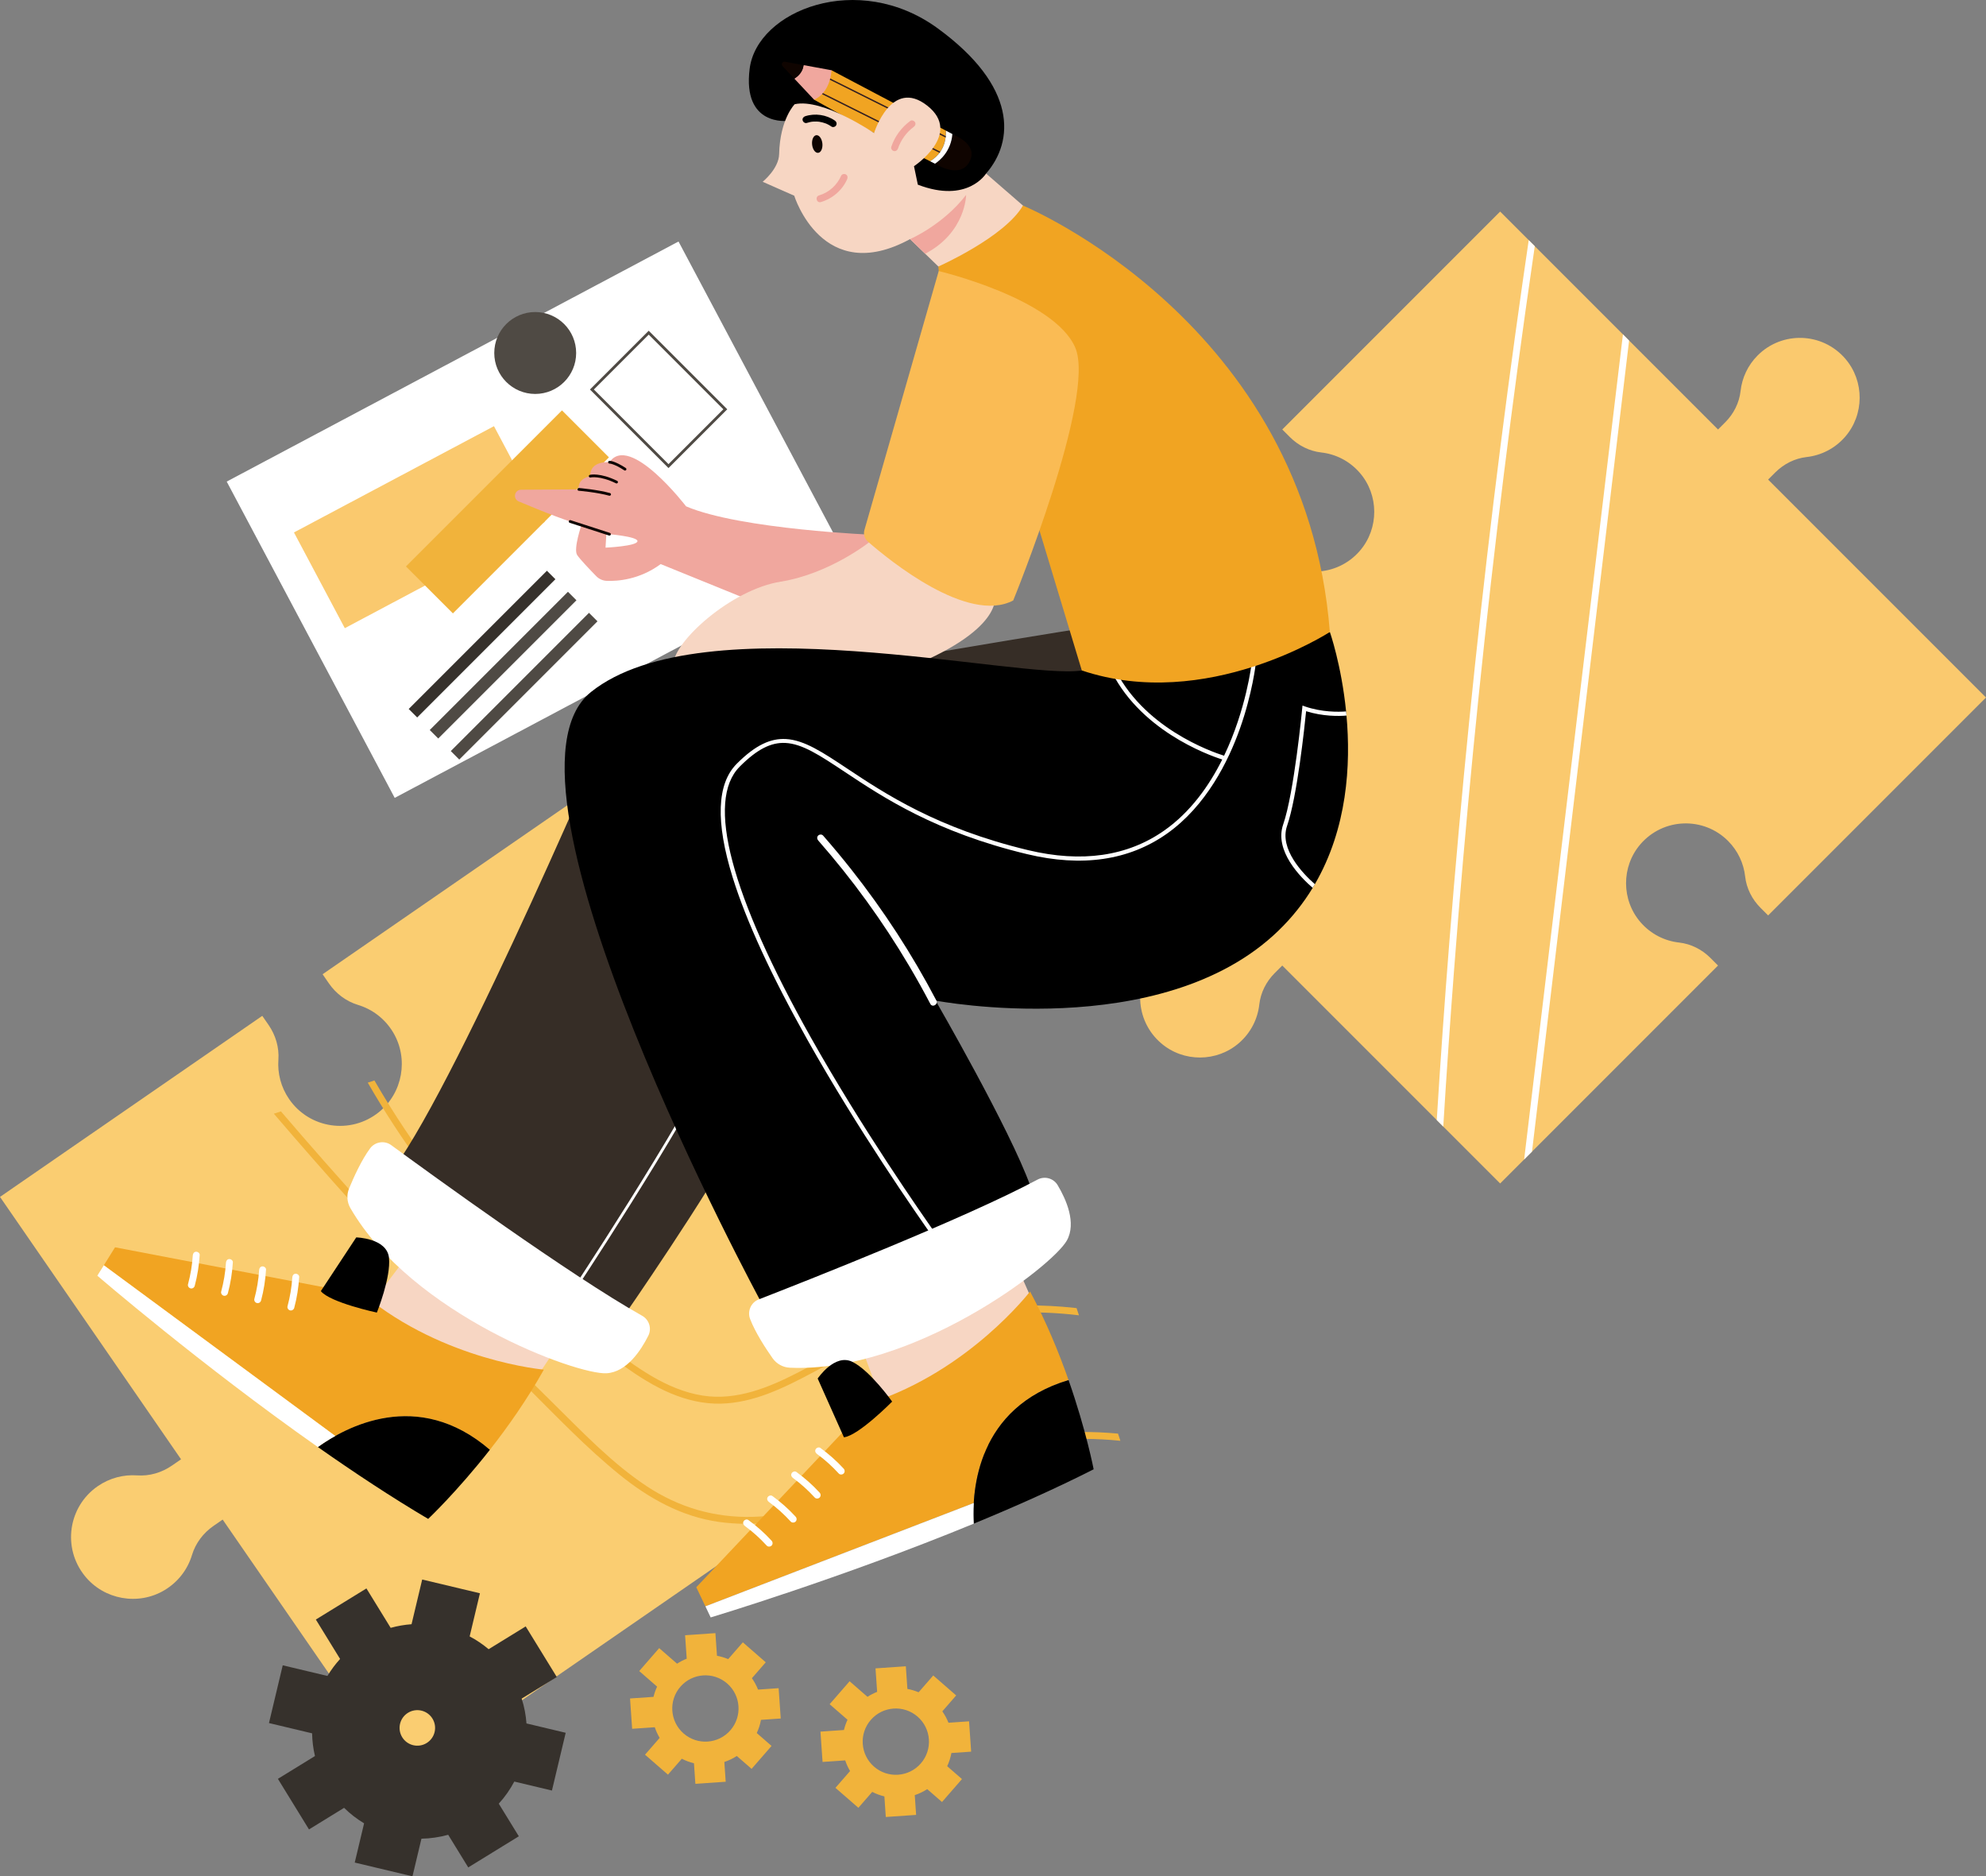 <?xml version="1.0" encoding="UTF-8"?>
<svg id="Freelancer" xmlns="http://www.w3.org/2000/svg" viewBox="0 0 1437.71 1358">
  <rect x="0" y="0" width="1437.71" height="1358" fill="#808080" stroke="none"/>
  <defs>
    <style>
      .cls-1 {
        fill: #342021;
      }

      .cls-2 {
        fill: #f1a422;
      }

      .cls-3 {
        fill: #fff;
      }

      .cls-4 {
        fill: #f0a79e;
      }

      .cls-5 {
        fill: #4f4a44;
      }

      .cls-6 {
        fill: #36312c;
      }

      .cls-7 {
        fill: #362d26;
      }

      .cls-8 {
        fill: #f7d6c3;
      }

      .cls-9 {
        fill: #f1b33b;
      }

      .cls-10 {
        fill: #facd71;
      }

      .cls-11 {
        fill: #fabb54;
      }

      .cls-12 {
        fill: #fac96e;
      }

      .cls-13 {
        fill: #0f0400;
      }
    </style>
  </defs>
  <path class="cls-12" d="M1335.87,259.65c13.94,16.19,13.82,40.54-.25,56.61-7.48,8.53-17.44,13.36-27.73,14.52-8.61.97-16.59,5.01-22.71,11.13l-5.2,5.2,157.73,157.73-157.72,157.72-5.5-5.5c-6.12-6.12-10.18-14.08-11.14-22.68-1.05-9.41-5.18-18.55-12.4-25.77-17.66-17.66-46.81-16.86-63.43,2.43-13.94,16.19-13.83,40.53.25,56.61,7.48,8.53,17.44,13.37,27.73,14.52,8.61.96,16.59,5.01,22.72,11.14l5.5,5.5-157.73,157.73-157.73-157.73-5.5,5.5c-6.12,6.12-10.16,14.11-11.13,22.71-1.16,10.3-6,20.25-14.52,27.73-16.08,14.09-40.43,14.21-56.61.25-19.29-16.62-20.1-45.76-2.43-63.43,7.22-7.22,16.36-11.35,25.77-12.4,8.6-.95,16.56-5.01,22.68-11.12l5.5-5.5-157.73-157.73,157.73-157.73,5.5,5.5c6.12,6.12,10.17,14.09,11.12,22.68,1.05,9.42,5.19,18.55,12.4,25.77,17.66,17.66,46.82,16.86,63.43-2.43,13.94-16.19,13.82-40.55-.26-56.6-7.47-8.53-17.44-13.38-27.73-14.53-8.61-.98-16.58-5.01-22.71-11.14l-5.5-5.5,157.72-157.72,157.73,157.73,5.19-5.19c6.12-6.12,10.18-14.08,11.13-22.68,1.05-9.41,5.18-18.55,12.4-25.77,17.66-17.66,46.81-16.86,63.43,2.43Z"/>
  <path class="cls-3" d="M1106.68,173.81l4.38,4.38c-2.27,15.45-4.49,30.91-6.66,46.37-7.42,52.76-14.27,105.6-20.57,158.5-6.32,53.12-12.08,106.3-17.3,159.54-5.18,53.04-9.81,106.13-13.88,159.26-2.9,37.82-5.51,75.64-7.83,113.5l-4.72-4.72c2.67-42.96,5.7-85.89,9.11-128.79,4.23-53.32,9.02-106.6,14.37-159.82,5.35-53.23,11.26-106.39,17.72-159.49,6.45-52.91,13.44-105.75,20.99-158.51,1.44-10.08,2.9-20.15,4.39-30.21Z"/>
  <path class="cls-3" d="M1174.87,242.01l4.47,4.47c-2.69,22.43-5.37,44.84-8.05,67.27-5.57,46.46-11.13,92.91-16.69,139.36-5.56,46.46-11.12,92.91-16.68,139.36-5.59,46.64-11.17,93.28-16.76,139.92-4.03,33.7-8.07,67.41-12.11,101.12l-5.69,5.69c4.96-41.41,9.91-82.82,14.88-124.22,5.57-46.45,11.12-92.91,16.69-139.36,5.56-46.46,11.12-92.91,16.69-139.37,5.58-46.63,11.17-93.27,16.75-139.92,2.17-18.11,4.33-36.21,6.51-54.32Z"/>
  <path class="cls-10" d="M658.12,728.76c11.17,19.07,6.51,43.81-10.82,57.53-9.2,7.29-20.23,10.35-30.91,9.62-8.95-.63-17.81,2-25.19,7.09l-6.61,4.57,18.28,26.48,3.11,4.52,51.22,74.22,3.11,4.5,55.32,80.16-423.39,292.23-131.05-189.87-6.62,4.58c-7.37,5.09-12.97,12.45-15.57,21.03-3.09,10.26-9.88,19.48-19.95,25.5-18.98,11.34-43.76,6.91-57.64-10.3-16.53-20.49-11.92-50.3,9.35-64.98,8.69-5.99,18.75-8.49,28.53-7.81,8.93.63,17.78-2,25.15-7.09l6.62-4.56L0,866.27l5.63-3.88,4.42-3.06,54.49-37.61,4.19-2.88,121.14-83.61,4.58,6.62c5.08,7.37,7.72,16.22,7.09,25.15-.7,9.78,1.8,19.84,7.8,28.53,14.68,21.27,44.49,25.88,64.99,9.36,17.21-13.88,21.62-38.67,10.3-57.64-6.01-10.08-15.24-16.86-25.5-19.95-8.58-2.59-15.93-8.19-21.03-15.57l-4.56-6.62,189.86-131.05,131.05,189.87,6.63-4.57c7.36-5.08,12.97-12.43,15.55-20.99,2.83-9.38,8.73-17.91,17.42-23.9,21.26-14.68,50.76-8.42,64.07,14.3Z"/>
  <path class="cls-9" d="M779.35,946.76l1.72,5.21c-8.22-.99-16.47-1.63-24.74-1.94-46.49-1.75-93.54,6.97-135.78,26.64-21.72,10.11-41.9,23.44-64.38,31.95-11,4.17-22.59,7.02-34.4,7.29-12.59.28-24.87-2.67-36.42-7.55-11.96-5.06-22.97-12.1-33.53-19.6-11.63-8.27-22.95-17.02-33.98-26.09-23.03-18.93-44.75-39.45-64.98-61.35-33.14-35.87-62.26-75.44-86.64-117.74l4.83-1.59c27.98,48.4,62.24,93.11,101.63,132.79,20.73,20.88,42.86,40.37,66.22,58.24,20.73,15.85,43.37,32.9,69.81,37.05,24.44,3.83,47.98-5.88,69.26-16.85,21.04-10.85,41.35-22.54,63.69-30.64,43.37-15.7,90.47-20.93,136.28-15.99.47.05.94.11,1.41.16Z"/>
  <path class="cls-9" d="M809.36,1037.6l1.72,5.2c-17.39-1.8-34.98-1.85-52.38-.1-27.92,2.82-54.57,11.07-80.65,21.21-27.06,10.53-53.61,22.67-81.64,30.52-24.52,6.87-50.35,10.61-75.74,7.11-27.32-3.78-51.21-17.21-72.37-34.39-23.77-19.29-45.18-41.73-66.84-63.31-23.04-22.97-45.74-46.27-68.11-69.88-39.44-41.65-77.82-84.31-115.1-127.9l5.11-1.7c41.8,48.82,84.99,96.44,129.49,142.8,22.36,23.29,45.05,46.27,68.07,68.9,21.24,20.9,42.28,43.09,67.25,59.6,23.23,15.35,49.14,22.97,76.99,22.16,26.46-.76,52.28-7.99,76.99-17.08,27.97-10.3,55.05-22.99,83.52-31.97,24.77-7.81,50.46-12.11,76.45-12.35,9.1-.08,18.19.32,27.24,1.18Z"/>
  <rect class="cls-3" x="203.29" y="246.51" width="370.36" height="259.22" transform="translate(-131.06 226.23) rotate(-27.98)"/>
  <circle class="cls-5" cx="387.45" cy="255.48" r="29.64"/>
  <rect class="cls-12" x="221.62" y="342.31" width="163.96" height="78.46" transform="translate(-143.51 187.04) rotate(-27.98)"/>
  <rect class="cls-9" x="287.48" y="346.45" width="159.73" height="48.07" transform="translate(-154.38 368.26) rotate(-45)"/>
  <rect class="cls-6" x="278.22" y="461.83" width="141.5" height="8.69" transform="translate(-227.43 383.3) rotate(-45)"/>
  <rect class="cls-5" x="293.45" y="477.06" width="141.5" height="8.69" transform="translate(-233.73 398.53) rotate(-45)"/>
  <rect class="cls-5" x="308.68" y="492.29" width="141.5" height="8.69" transform="translate(-240.04 413.76) rotate(-45)"/>
  <path class="cls-5" d="M526.48,296.23l-42.54,42.54-56.86-56.86,42.54-42.54,56.86,56.86ZM483.94,335.93l39.71-39.71-54.03-54.03-39.71,39.71,54.03,54.03Z"/>
  <path class="cls-9" d="M692.2,1227.09l-16.6-14.45-10.59,12.16c-2.64-1.11-5.36-1.92-8.12-2.43l-1.14-16.39-21.95,1.52,1.18,16.99c-2.42.96-4.76,2.16-6.99,3.6l-12.94-11.26-14.45,16.6,12.94,11.26c-1.12,2.4-1.98,4.88-2.6,7.41l-16.99,1.17,1.52,21.95,16.39-1.13c.89,2.67,2.06,5.25,3.53,7.71l-10.59,12.16,16.6,14.45,10.03-11.52c2.82,1.45,5.77,2.54,8.79,3.27l1.03,14.9,21.95-1.52-.99-14.3c3.15-1.05,6.18-2.5,9.03-4.34l10.7,9.32,14.45-16.6-10.7-9.32c1.43-3.07,2.45-6.28,3.05-9.54l14.3-.99-1.52-21.95-14.9,1.03c-1.14-2.89-2.63-5.66-4.45-8.25l10.03-11.52ZM666.61,1276.29c-8.7,10-23.86,11.05-33.86,2.35-9.99-8.7-11.05-23.86-2.34-33.86,8.7-9.99,23.86-11.05,33.85-2.35,10,8.7,11.05,23.86,2.35,33.86Z"/>
  <path class="cls-9" d="M554.35,1203.1l-16.6-14.45-10.59,12.16c-2.64-1.11-5.36-1.92-8.12-2.43l-1.14-16.39-21.95,1.52,1.18,16.99c-2.42.96-4.76,2.16-6.99,3.6l-12.94-11.26-14.45,16.6,12.94,11.26c-1.12,2.4-1.98,4.88-2.6,7.41l-16.99,1.17,1.52,21.95,16.39-1.13c.89,2.67,2.06,5.25,3.53,7.71l-10.59,12.16,16.6,14.45,10.03-11.52c2.82,1.45,5.77,2.54,8.79,3.27l1.03,14.9,21.95-1.52-.99-14.3c3.15-1.05,6.18-2.5,9.03-4.34l10.7,9.32,14.45-16.6-10.7-9.32c1.43-3.07,2.45-6.28,3.05-9.54l14.3-.99-1.52-21.95-14.9,1.03c-1.14-2.89-2.63-5.66-4.45-8.25l10.03-11.52ZM528.76,1252.29c-8.7,10-23.86,11.05-33.86,2.35-9.99-8.7-11.05-23.86-2.34-33.86,8.7-9.99,23.86-11.05,33.85-2.35,10,8.7,11.05,23.86,2.35,33.86Z"/>
  <path class="cls-6" d="M403.07,1213.74l-22.51-36.61-26.83,16.5c-4.28-3.6-8.88-6.7-13.74-9.26l7.44-31.22-41.8-9.96-7.71,32.36c-5.07.37-10.12,1.24-15.11,2.62l-17.55-28.53-36.62,22.52,17.55,28.53c-3.48,3.83-6.54,7.94-9.16,12.3l-32.36-7.71-9.96,41.8,31.22,7.44c.1,5.49.78,11,2.07,16.44l-26.83,16.5,22.51,36.61,25.41-15.63c4.4,4.35,9.28,8.1,14.48,11.22l-6.77,28.39,41.8,9.96,6.49-27.24c6.48-.12,12.98-1.06,19.36-2.82l14.52,23.61,36.62-22.52-14.52-23.61c4.45-4.89,8.22-10.27,11.25-16l27.24,6.49,9.96-41.8-28.39-6.76c-.44-6.05-1.58-12.09-3.48-17.98l25.41-15.63ZM308.85,1261.55c-6.05,3.72-13.97,1.83-17.69-4.22-3.72-6.05-1.83-13.97,4.22-17.69,6.05-3.72,13.97-1.83,17.69,4.22s1.83,13.97-4.22,17.69Z"/>
  <path class="cls-7" d="M783.66,455l44.92,58.07-102.22,91.81s-165.5,168.54-189.57,214.1c-24.07,45.58-85.78,134.43-85.78,134.43l-33.26-21.56-1.68-1.08-131.12-84.99c49.48-68.19,162.22-334.09,162.22-334.09,0,0,332.7-57.45,336.48-56.7Z"/>
  <path class="cls-3" d="M532.47,735.03c-16.59,46.49-98.19,171.69-114.72,196.83l-1.68-1.08c16.48-25.08,98-150.14,114.52-196.43.19-.52.76-.78,1.28-.6s.79.76.6,1.28Z"/>
  <path class="cls-4" d="M648.06,394.26c-4.79-3.52-14.79-7.13-14.79-7.13,0,0-97.29-3.87-136.61-20.67,0,0-40.84-53.27-55.44-31.93,0,0-14.2-1.43-13.95,10.08,0,0-9.5,1.61-8.24,9.58l-41.82.25c-4.8.02-6.12,6.62-1.69,8.48,16.96,7.13,39.75,16.29,45.57,16.6,0,0-6.17,17.77-3.27,22.18,2.05,3.13,9.6,10.98,13.82,15.31,2.01,2.05,4.7,3.27,7.57,3.39,7.67.3,23.67-.74,39.08-12.14l67.93,27.6s69.69-9.45,70.31-10.08,36.3-27.98,31.51-31.51ZM461.47,391.75c-.46,3.57-23.11,4.62-23.11,4.62l.59-9.92s22.98,1.73,22.52,5.3Z"/>
  <path class="cls-8" d="M652.6,485.25c75.36-28.98,67.55-54.44,67.55-54.44l-89.98-39.07s-28.98,23.44-65.03,29.24c-36.04,5.8-77.12,43.35-77.63,59.48-.5,16.13,55.7,19.91,84.18,19.66,28.48-.25,80.9-14.87,80.9-14.87Z"/>
  <path d="M962.72,457.41s8.36,23.82,11.75,57.49c.1.99.19,1.99.28,3,3.21,35.68.61,81.63-22.9,122.04-.51.89-1.03,1.78-1.57,2.66-6.65,10.94-14.88,21.44-24.99,31.18-84.68,81.66-248,50.41-248,50.41,0,0,53.94,93.25,68.56,134.08,0,0-29.09,18.51-65.99,38.23-.88.47-1.77.95-2.67,1.42-43.2,22.92-96.21,46.91-125.91,45.04,0,0-204.66-377.05-123.5-442.08,81.15-65.02,310-8.56,355.37-15.62l19.73-3.05,3.08-.48,156.77-24.31Z"/>
  <path class="cls-3" d="M909.08,480.33c-.03.21-2.38,21.33-11.43,46.88-8.37,23.65-24.36,56.05-52.98,76.23-27.38,19.3-61.4,24.28-101.11,14.76-66.28-15.88-104.27-41.11-132.01-59.53-18.01-11.96-30.67-20.36-43.02-20.96-10.24-.49-20.25,4.37-32.92,17.03-.06.06-.12.13-.18.2-24.53,24.61-6.62,92.52,51.78,196.34,36.56,65,78.67,125.53,92.65,145.23-.88.47-1.77.95-2.67,1.42-14.23-20.06-56.15-80.39-92.57-145.15-26.13-46.46-44.39-86.09-54.24-117.78-12.45-40.07-11.47-67.71,2.93-82.17.06-.06.11-.13.17-.18,13.46-13.46,24.47-18.39,35.49-17.77,13.3.76,26.61,9.6,44.24,21.31,27.55,18.3,65.28,43.36,131.06,59.11,38.83,9.3,72.02,4.49,98.67-14.28,18.98-13.38,32.41-32.36,41.87-51.32-10.25-3.28-61.38-21.62-81.94-67.47-.03-.07-.06-.13-.09-.21l2.74-1.22c.14.31.28.64.43.94,20.6,44.91,71.52,62.52,80.19,65.22,16.11-33.64,19.89-66.42,19.95-66.94l2.98.33Z"/>
  <path class="cls-2" d="M679.56,196.17l-.26-3.28,47.76-46,13.49,1.89s204.64,84.2,222.16,308.63c0,0-89.34,58.09-179.57,27.84l-34.53-114.17-69.06-174.91Z"/>
  <path d="M570.33,87.44s-32.95,4.42-27.64-37.69c5.31-42.11,78.4-71.34,136.12-29.25,57.72,42.09,55.45,81.66,35.03,105.1,0,0-4.68,24.34-5.87,24.01s-35.34.41-39.06,1.18c-3.72.77-28.26,9.57-39.68-8.94-11.42-18.52-58.9-54.4-58.9-54.4Z"/>
  <path class="cls-4" d="M608.68,57.23c.38.64-1.13,5.8-1.32,7.12-.19,1.32-9.64,8.76-9.64,8.76l-8.38-.95-14.31-15.26c3.19-1.99,6.11-5.06,6.7-9.77l20.22,3.7s6.36,5.77,6.74,6.4Z"/>
  <path class="cls-2" d="M684.77,94.54c.04,1.4,0,2.72-.12,3.97-.03.35-.07.71-.12,1.04-.56,4.24-2,7.59-3.8,10.23-.2.28-.39.56-.59.82-2.15,2.87-4.7,4.82-6.84,6.1l-40.52-20.42-43.44-24.12s2.76-.95,5.71-4.02c.23-.23.47-.49.71-.76,1.9-2.19,3.79-5.29,5-9.62.09-.32.18-.64.26-.98.43-1.77.76-3.75.93-5.93l82.83,43.71Z"/>
  <path class="cls-13" d="M701.24,118.03c-7.06,11.09-23.07,1.13-23.07,1.13l-1.32-.66c3.92-2.65,11.62-9.35,12.59-21.48l1.84.98s18.15,7.16,9.96,20.04Z"/>
  <path class="cls-3" d="M689.45,97.02c-.96,12.13-8.66,18.83-12.59,21.48l-3.57-1.8c4.89-2.91,11.89-9.33,11.48-22.15l4.68,2.47Z"/>
  <path class="cls-1" d="M684.65,98.51c-.03.35-.07.71-.12,1.04l-83.78-41.8c.09-.32.18-.64.26-.98l83.64,41.75Z"/>
  <path class="cls-1" d="M680.73,109.78c-.2.28-.39.56-.59.82l-85.09-42.47c.23-.23.47-.49.71-.76l84.98,42.41Z"/>
  <path class="cls-13" d="M581.72,47.13c-.59,4.7-3.51,7.78-6.7,9.77l-8.51-9.06c-1.26-1.34-.08-3.51,1.73-3.17l13.47,2.47Z"/>
  <path class="cls-8" d="M713.84,125.6l26.71,23.18c-13.36,22.95-61.25,44.11-61.25,44.11l-9.54-9.23-10.95-10.6c-63.52,34.61-83.85-31.42-83.85-31.42l-22.85-10.08s11.68-9.4,11.92-20c.59-25.46,11.26-36.13,11.26-36.13,20.33-4.53,57.47,20.84,57.47,20.84,0,0,12.51-40.24,38.47-19.83,25.97,20.41-9.57,43.85-9.57,43.85l2.78,13.36c36.04,13.87,49.4-8.06,49.4-8.06Z"/>
  <ellipse class="cls-13" cx="591.62" cy="104.22" rx="3.74" ry="6.42" transform="translate(-7.58 61.38) rotate(-5.9)"/>
  <path class="cls-4" d="M612.35,126.24c-1.08-.61-2.87-.3-3.41.94-2.99,6.84-8.8,12.14-16,14.24-3.09.9-1.83,5.74,1.27,4.84,8.39-2.44,15.57-8.57,19.08-16.6.54-1.24.32-2.69-.94-3.41Z"/>
  <path d="M604.38,87.28c-6.16-4.29-14.4-5.47-21.53-3.15-1.24.4-2.2,1.71-1.78,3.05.38,1.23,1.73,2.22,3.05,1.78.8-.26,1.61-.48,2.43-.65.39-.08.78-.15,1.18-.21.05,0,.07-.01.07-.01.03,0,.07,0,.12-.01.24-.02.48-.05.72-.07.8-.06,1.6-.08,2.39-.05.4.01.8.04,1.2.07.2.02.41.04.61.06.06,0,.22.03.3.04,1.62.25,3.2.68,4.74,1.26.05.02.08.03.11.04,0,0,.02,0,.07.03.18.08.37.16.55.24.36.17.72.35,1.07.53.78.41,1.52.88,2.24,1.38,1.08.75,2.83.19,3.41-.94.66-1.3.21-2.61-.94-3.41Z"/>
  <path class="cls-4" d="M659,87.49c-6.44,4.74-11.21,11.19-13.77,18.77-.43,1.28.54,2.73,1.78,3.05,1.38.36,2.62-.5,3.05-1.78,2.09-6.2,6.13-11.81,11.4-15.69,1.09-.8,1.66-2.14.94-3.41-.61-1.07-2.32-1.75-3.41-.94Z"/>
  <path class="cls-4" d="M699.4,141.04s-.16,27.13-29.63,42.62l-10.95-10.6s23.88-10.27,40.59-32.02Z"/>
  <path class="cls-11" d="M679.56,196.17l-53.79,187.41c-.87,3.03.09,6.29,2.46,8.36,15.29,13.37,72.31,60,105.26,42.65,0,0,60.4-147.6,44.86-183.14-15.54-35.54-98.8-55.28-98.8-55.28Z"/>
  <path class="cls-3" d="M592.3,604.73c-1.01,1.01-.89,2.52,0,3.54,12.32,14.04,24,28.63,34.97,43.76,11,15.17,21.3,30.86,30.85,46.98,5.37,9.06,10.49,18.26,15.38,27.58,1.5,2.86,5.84.38,4.35-2.47-8.74-16.67-18.25-32.93-28.5-48.72-10.33-15.91-21.4-31.33-33.15-46.21-6.57-8.33-13.37-16.48-20.36-24.45-.89-1.02-2.62-.91-3.54,0Z"/>
  <path class="cls-3" d="M974.48,514.9c.1.99.19,1.99.28,3-5.64.47-16.96.67-29.24-3.16-1.06,10.62-6.43,61.82-13.76,82.92-5.86,16.85,11.59,34.8,20.1,42.28-.51.89-1.03,1.78-1.57,2.66-8.83-7.62-27.99-26.88-21.36-45.93,7.92-22.75,13.73-83.47,13.78-84.08l.18-1.9,1.8.62c12.29,4.21,24.09,4.04,29.78,3.59Z"/>
  <path class="cls-8" d="M746.1,938.67l-7.73-17.47s-121.4,30.16-122.07,31.84c-.67,1.68,25.29,70.15,25.29,70.15,0,0,67.38-27.72,68.22-28.4s15.88-17.05,15.88-17.05c0,0,18.4-26.8,18.65-27.72s1.76-11.34,1.76-11.34Z"/>
  <path class="cls-3" d="M559.25,982.98c-4.93-7.02-12.53-18.63-16.24-28.38-2.14-5.62.66-11.98,6.26-14.15,33.32-12.95,149.54-58.67,201.81-86.7,5.16-2.77,11.59-1.01,14.59,4.03,6.1,10.23,13.76,27.32,6.64,40.06-10.52,18.85-111.6,95.92-200.53,92.05-5.02-.22-9.64-2.8-12.53-6.91Z"/>
  <path class="cls-2" d="M745.68,934.72c11.72,21.84,20.91,44.26,27.87,64.13-55.08,16.55-66.99,60.54-68.64,88.98l-194.26,74.78-6.6-13.82,126.02-133.4c71.57-23.19,115.6-80.66,115.6-80.66Z"/>
  <path d="M773.56,998.85c12.82,36.58,18.16,64.57,18.16,64.57-27.32,13.86-57.16,27.14-86.82,39.34-1.38-24.5,2.46-84.03,68.66-103.92Z"/>
  <path class="cls-3" d="M704.92,1087.83c-.34,5.73-.25,10.83-.02,14.94-96.19,39.59-190.42,67.86-190.42,67.86l-3.83-8.03,194.26-74.78Z"/>
  <path class="cls-3" d="M541.72,1100.11c-1.09-.8-2.8-.14-3.41.94-.73,1.28-.16,2.61.94,3.41,5.73,4.17,11,8.96,15.78,14.18.91,1,2.61.92,3.54,0,.99-.99.92-2.54,0-3.54-5.09-5.57-10.75-10.55-16.85-15Z"/>
  <path class="cls-3" d="M559.11,1082.72c-1.09-.8-2.8-.14-3.41.94-.73,1.28-.16,2.61.94,3.41,5.73,4.17,11,8.96,15.78,14.18.91,1,2.61.92,3.54,0,.99-.99.92-2.54,0-3.54-5.09-5.57-10.75-10.55-16.85-15Z"/>
  <path class="cls-3" d="M576.5,1065.33c-1.09-.8-2.8-.14-3.41.94-.73,1.28-.16,2.61.94,3.41,5.73,4.17,11,8.96,15.78,14.18.91,1,2.61.92,3.54,0,.99-.99.92-2.54,0-3.54-5.09-5.57-10.75-10.55-16.85-15Z"/>
  <path class="cls-3" d="M593.89,1047.95c-1.09-.8-2.8-.14-3.41.94-.73,1.28-.16,2.61.94,3.41,5.73,4.17,11,8.96,15.78,14.18.91,1,2.61.92,3.54,0,.99-.99.92-2.54,0-3.54-5.09-5.57-10.75-10.55-16.85-15Z"/>
  <path d="M610.93,1040.24l-18.99-42.51s12.33-18.43,25.15-12.07c12.82,6.36,28.75,28.75,28.75,28.75,0,0-24.32,24.66-34.91,25.84Z"/>
  <path class="cls-8" d="M390.6,993.77l10.57-15.92s-90.73-86.11-92.51-85.78c-1.78.34-45.53,59.05-45.53,59.05,0,0,59.62,41.89,60.63,42.23s22.92,4.21,22.92,4.21c0,0,32.49,1.09,33.4.81.91-.28,10.51-4.61,10.51-4.61Z"/>
  <path class="cls-3" d="M252.74,860.09c3.27-7.94,8.97-20.59,15.19-28.95,3.59-4.82,10.45-5.89,15.3-2.33,28.84,21.13,129.9,94.5,181.64,123.49,5.11,2.86,7.08,9.23,4.45,14.46-5.35,10.65-15.63,26.29-30.2,27.15-21.55,1.27-140.9-42.48-185.47-119.53-2.52-4.35-2.83-9.63-.91-14.28Z"/>
  <path class="cls-2" d="M393.71,991.29c-12.1,21.63-26.06,41.43-39.07,58-43.58-37.53-87.07-23.91-111.93-10l-167.53-123.54,8.1-13,180.25,34.47c58.05,47.86,130.18,54.07,130.18,54.07Z"/>
  <path d="M354.64,1049.29c-23.94,30.48-44.67,50.04-44.67,50.04-26.38-15.58-53.63-33.59-79.87-52.02,19.91-14.34,72.16-43.13,124.53,1.98Z"/>
  <path class="cls-3" d="M242.71,1039.29c-5.01,2.79-9.27,5.61-12.61,8.02-85.12-59.79-159.64-124.02-159.64-124.02l4.71-7.54,167.53,123.54Z"/>
  <path class="cls-3" d="M144.57,908.32c.08-1.35-1.39-2.43-2.63-2.37-1.47.07-2.28,1.27-2.37,2.63-.44,7.07-1.63,14.09-3.47,20.93-.35,1.31.62,2.7,1.9,2.98,1.37.3,2.63-.59,2.98-1.9,1.95-7.29,3.11-14.74,3.58-22.27Z"/>
  <path class="cls-3" d="M168.58,913.63c.08-1.35-1.39-2.43-2.63-2.37-1.47.07-2.28,1.27-2.37,2.63-.44,7.07-1.63,14.09-3.47,20.93-.35,1.31.62,2.7,1.9,2.98,1.37.3,2.63-.59,2.98-1.9,1.95-7.29,3.11-14.74,3.58-22.27Z"/>
  <path class="cls-3" d="M192.6,918.93c.08-1.35-1.39-2.43-2.63-2.37-1.47.07-2.28,1.27-2.37,2.63-.44,7.07-1.63,14.09-3.47,20.93-.35,1.31.62,2.7,1.9,2.98,1.37.3,2.63-.59,2.98-1.9,1.95-7.29,3.11-14.74,3.58-22.27Z"/>
  <path class="cls-3" d="M216.61,924.24c.08-1.35-1.39-2.43-2.63-2.37-1.47.07-2.28,1.27-2.37,2.63-.44,7.07-1.63,14.09-3.47,20.93-.35,1.31.62,2.7,1.9,2.98,1.37.3,2.63-.59,2.98-1.9,1.95-7.29,3.11-14.74,3.58-22.27Z"/>
  <path d="M232.27,934.45l25.62-38.87s22.17.48,23.7,14.71-8.77,39.7-8.77,39.7c0,0-33.87-7.24-40.56-15.53Z"/>
  <path class="cls-13" d="M441.92,387.35c-.26.26-.65.36-1.02.25l-28.48-9.22c-.53-.17-.81-.73-.64-1.26.17-.53.73-.81,1.26-.64l28.48,9.22c.53.17.81.73.64,1.26-.05.16-.14.29-.24.4Z"/>
  <path class="cls-13" d="M442.01,358.51c-.25.25-.62.36-.98.26-8.88-2.47-21.95-3.57-22.08-3.58-.55-.05-.96-.53-.91-1.08.05-.55.53-.96,1.08-.91.13.01,13.39,1.13,22.45,3.65.53.15.84.7.7,1.23-.05.17-.14.32-.26.44Z"/>
  <path class="cls-13" d="M447.05,349.61c-.29.29-.75.38-1.15.19-11.64-5.7-18.33-4.23-18.4-4.21-.54.13-1.07-.21-1.2-.74-.13-.54.2-1.07.73-1.2.3-.07,7.38-1.69,19.75,4.36.5.24.7.84.46,1.34-.05.1-.11.19-.19.27Z"/>
  <path class="cls-13" d="M453.18,340.28c-.33.33-.85.39-1.25.13-7.59-4.93-10.62-4.88-10.65-4.88-.54.02-1.01-.4-1.04-.94-.03-.54.36-1.01.91-1.05.35-.03,3.68-.13,11.88,5.2.46.3.59.92.29,1.38-.04.06-.08.11-.13.16Z"/>
</svg>